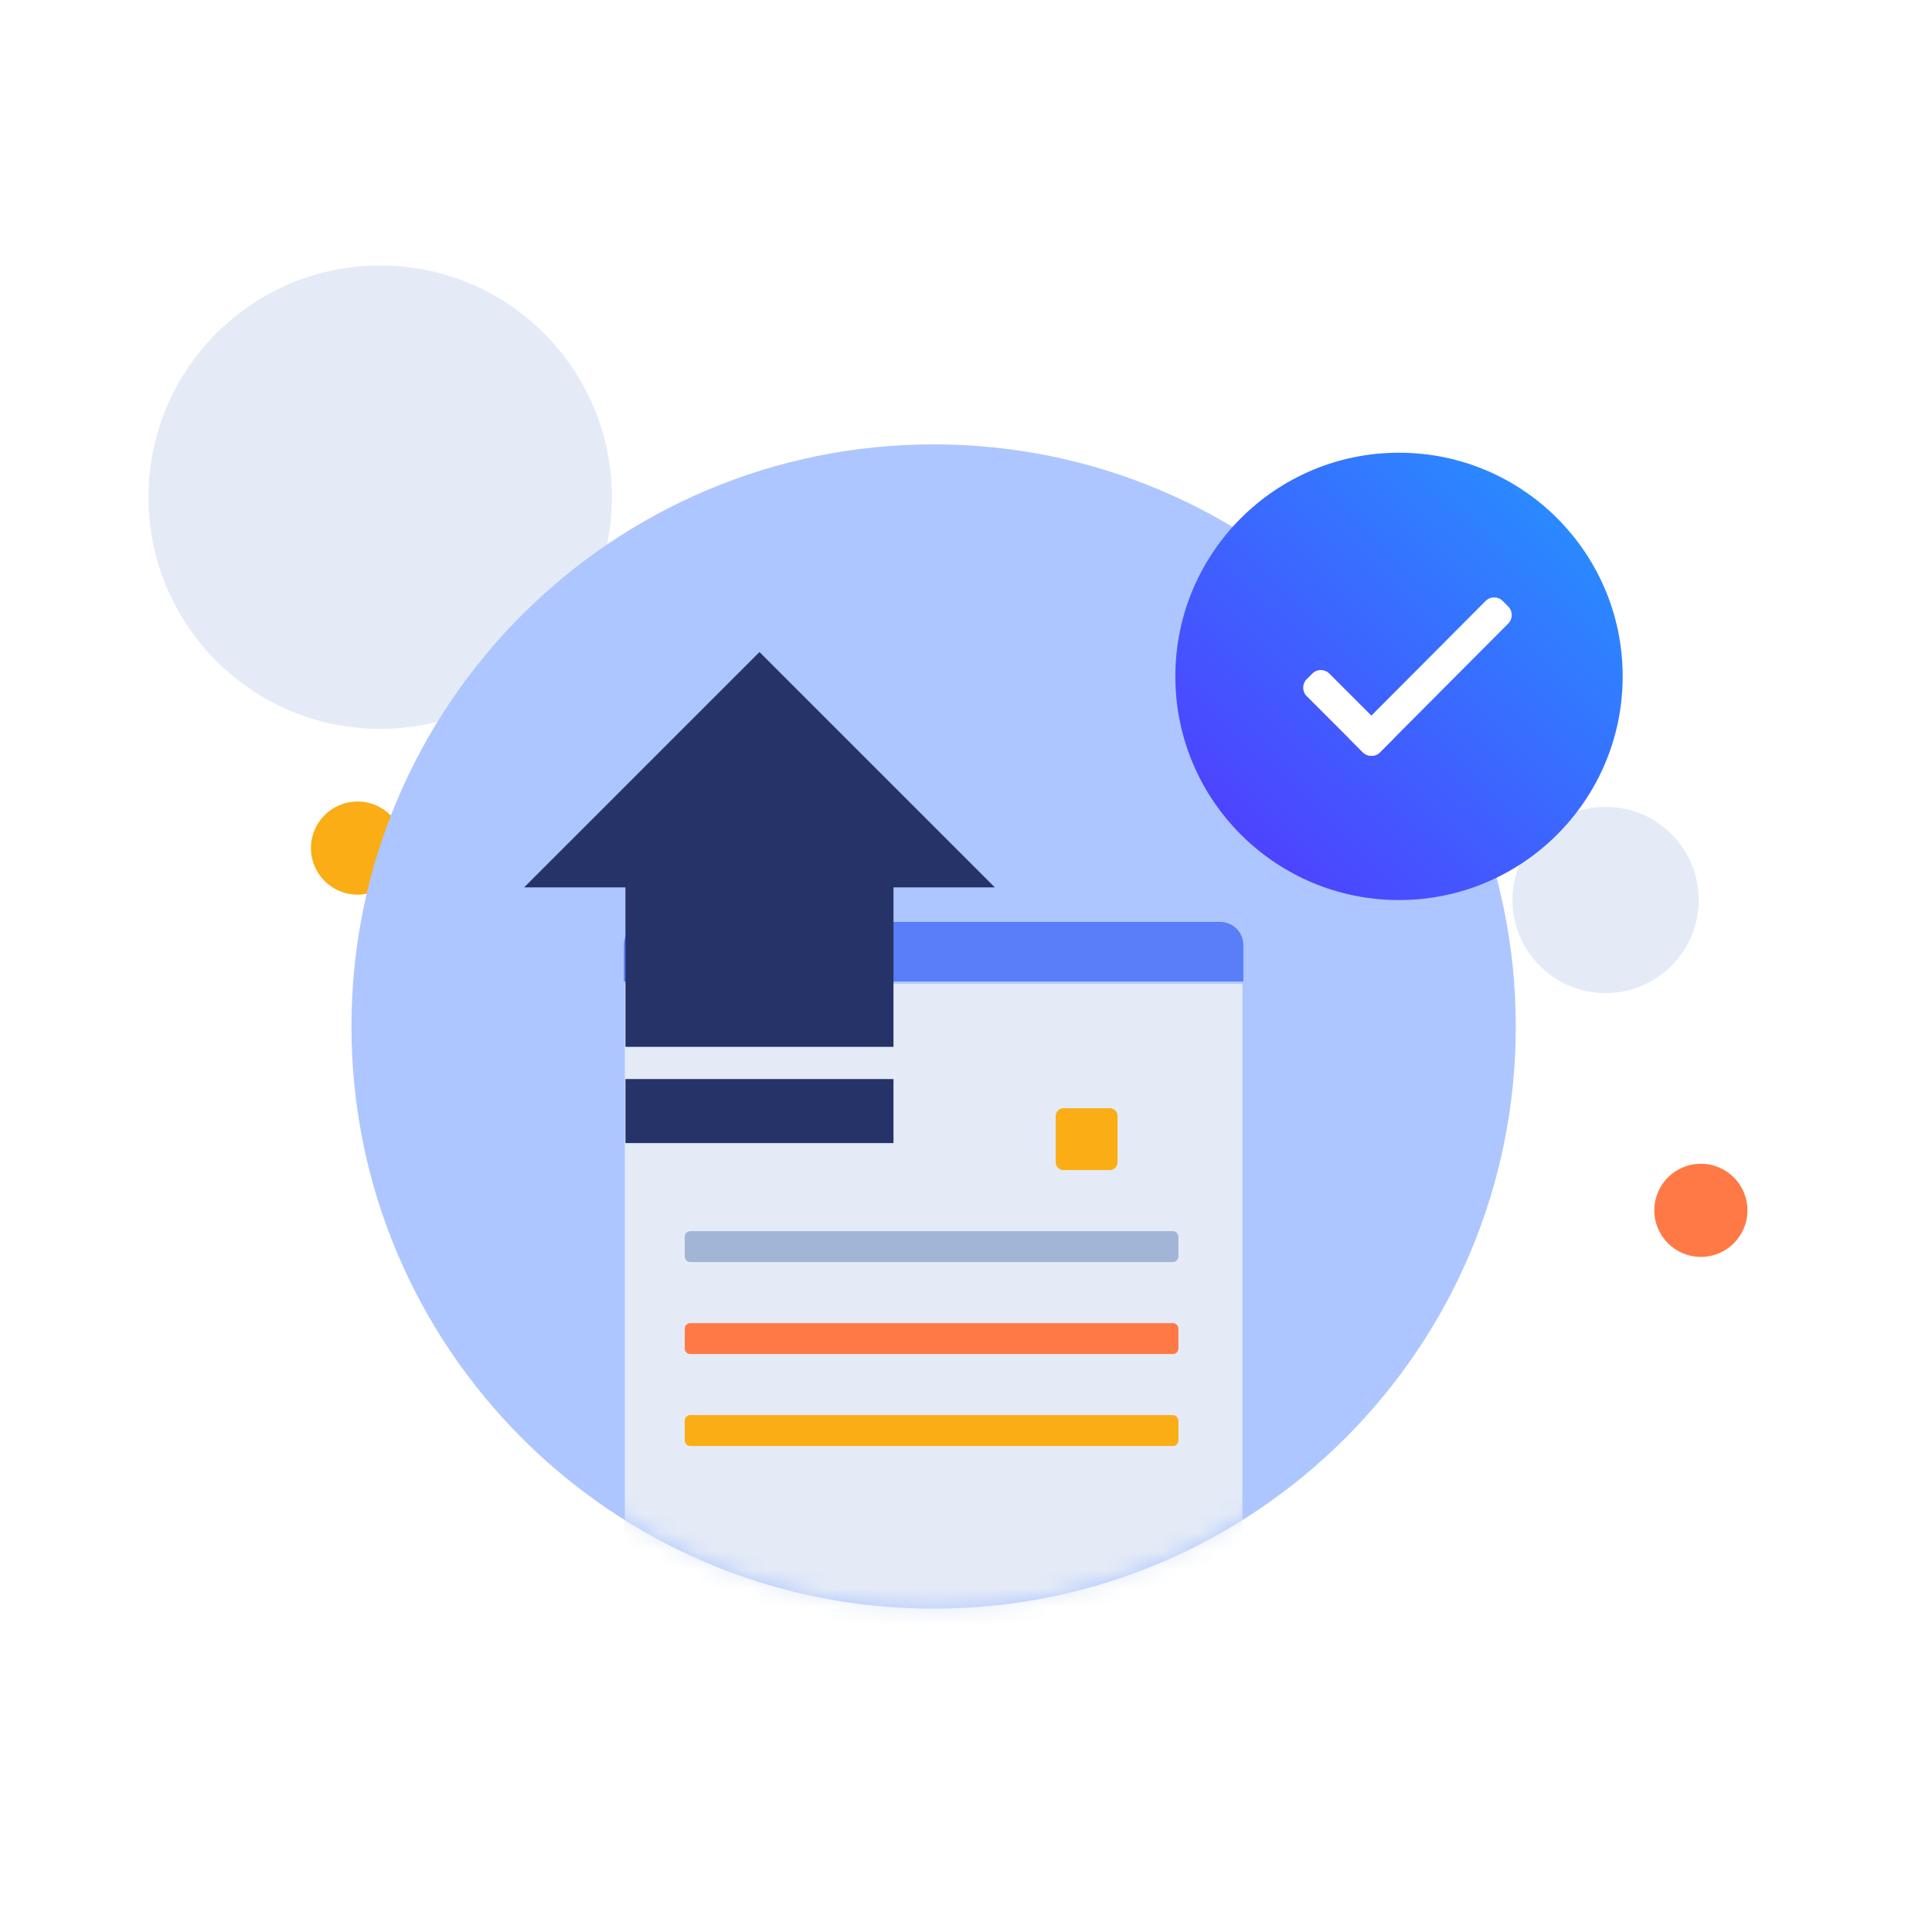 <svg width="104" height="104" viewBox="0 0 104 104" fill="none" xmlns="http://www.w3.org/2000/svg">
<g style="mix-blend-mode:multiply">
<rect width="104" height="104" fill="white"/>
<path d="M7.992 26.762C7.992 33.65 13.576 39.235 20.465 39.235C27.354 39.235 32.938 33.65 32.938 26.762C32.938 19.873 27.354 14.289 20.465 14.289C13.576 14.289 7.992 19.873 7.992 26.762Z" fill="#E4EBF7"/>
<path d="M81.415 48.445C81.415 51.215 83.66 53.46 86.43 53.46C89.199 53.46 91.444 51.215 91.444 48.445C91.444 45.676 89.199 43.431 86.43 43.431C83.66 43.431 81.415 45.676 81.415 48.445Z" fill="#E4EBF7"/>
<path d="M89.051 65.152C89.051 66.537 90.174 67.66 91.559 67.66C92.943 67.66 94.066 66.537 94.066 65.152C94.066 63.768 92.943 62.645 91.559 62.645C90.174 62.645 89.051 63.768 89.051 65.152Z" fill="#FF7946"/>
<path d="M16.739 45.652C16.739 47.037 17.861 48.16 19.246 48.16C20.631 48.16 21.753 47.037 21.753 45.652C21.753 44.268 20.631 43.145 19.246 43.145C17.861 43.145 16.739 44.268 16.739 45.652Z" fill="#FAAD14"/>
<path fill-rule="evenodd" clip-rule="evenodd" d="M81.595 55.258C81.595 72.566 67.564 86.596 50.257 86.596C32.95 86.596 18.919 72.566 18.919 55.258C18.919 37.951 32.95 23.921 50.257 23.921C67.564 23.921 81.595 37.951 81.595 55.258Z" fill="#ADC6FF"/>
<mask id="mask0" mask-type="alpha" maskUnits="userSpaceOnUse" x="18" y="23" width="64" height="64">
<path d="M50.257 23.921C32.949 23.921 18.919 37.951 18.919 55.258C18.919 72.566 32.949 86.596 50.257 86.596C67.564 86.596 81.595 72.566 81.595 55.258C81.595 37.951 67.564 23.921 50.257 23.921Z" fill="white"/>
</mask>
<g mask="url(#mask0)">
<path fill-rule="evenodd" clip-rule="evenodd" d="M66.879 52.951V90.659C66.879 91.213 66.162 91.493 65.766 91.106L63.466 88.436L61.042 90.858C60.559 91.341 59.778 91.346 59.289 90.869L56.788 88.436L54.415 90.84C53.931 91.331 53.14 91.336 52.65 90.851L50.205 88.436L47.737 90.866C47.251 91.344 46.471 91.344 45.985 90.865L43.522 88.436L41.066 90.858C40.577 91.34 39.792 91.337 39.307 90.852L36.889 88.436L34.647 91.137C34.253 91.528 33.634 91.25 33.634 90.694V52.951H66.879Z" fill="#E4EBF7"/>
<path fill-rule="evenodd" clip-rule="evenodd" d="M33.582 52.833H66.931V50.874C66.931 50.185 66.372 49.626 65.683 49.626H34.831C34.141 49.626 33.582 50.185 33.582 50.874V52.833Z" fill="#597EF7"/>
<path fill-rule="evenodd" clip-rule="evenodd" d="M59.742 62.985C59.971 62.985 60.158 62.799 60.158 62.57V60.073C60.158 59.843 59.971 59.657 59.742 59.657H57.246C57.016 59.657 56.83 59.843 56.83 60.073V62.57C56.83 62.799 57.016 62.985 57.246 62.985H59.742Z" fill="#FAAD14"/>
<path fill-rule="evenodd" clip-rule="evenodd" d="M37.161 67.937H63.133C63.3 67.937 63.434 67.802 63.434 67.635V66.575C63.434 66.408 63.3 66.273 63.133 66.273H37.161C36.994 66.273 36.859 66.408 36.859 66.575V67.635C36.859 67.802 36.994 67.937 37.161 67.937Z" fill="#A3B5D6"/>
<path fill-rule="evenodd" clip-rule="evenodd" d="M37.161 72.888H63.133C63.3 72.888 63.434 72.753 63.434 72.586V71.526C63.434 71.359 63.3 71.224 63.133 71.224H37.161C36.994 71.224 36.859 71.359 36.859 71.526V72.586C36.859 72.753 36.994 72.888 37.161 72.888Z" fill="#FF7946"/>
<path fill-rule="evenodd" clip-rule="evenodd" d="M37.161 77.84H63.133C63.3 77.84 63.434 77.704 63.434 77.537V76.478C63.434 76.311 63.3 76.175 63.133 76.175H37.161C36.994 76.175 36.859 76.311 36.859 76.478V77.537C36.859 77.704 36.994 77.84 37.161 77.84Z" fill="#FAAD14"/>
<path fill-rule="evenodd" clip-rule="evenodd" d="M33.668 56.352H48.097V45.868H33.668V56.352Z" fill="#253368"/>
<path fill-rule="evenodd" clip-rule="evenodd" d="M33.668 61.533H48.097V58.086H33.668V61.533Z" fill="#253368"/>
<path fill-rule="evenodd" clip-rule="evenodd" d="M53.551 47.767H28.214L40.883 35.099L53.551 47.767Z" fill="#253368"/>
</g>
<path fill-rule="evenodd" clip-rule="evenodd" d="M75.309 24.37C68.659 24.37 63.269 29.761 63.269 36.41C63.269 43.06 68.659 48.45 75.309 48.45C81.958 48.45 87.349 43.06 87.349 36.41C87.349 29.761 81.958 24.37 75.309 24.37Z" fill="url(#paint0_linear)"/>
<path fill-rule="evenodd" clip-rule="evenodd" d="M73.369 40.5L72.608 39.74L79.974 32.347C80.226 32.095 80.635 32.095 80.886 32.347L81.191 32.651C81.442 32.903 81.442 33.312 81.191 33.563L74.281 40.5C74.029 40.752 73.621 40.752 73.369 40.5Z" fill="white"/>
<path fill-rule="evenodd" clip-rule="evenodd" d="M75.04 39.74L74.279 40.5C74.028 40.752 73.619 40.752 73.367 40.5L70.34 37.473C70.088 37.221 70.088 36.813 70.34 36.561L70.644 36.257C70.896 36.005 71.305 36.005 71.557 36.257L75.04 39.74Z" fill="white"/>
</g>
<defs>
<linearGradient id="paint0_linear" x1="86.39" y1="25.173" x2="63.276" y2="49.501" gradientUnits="userSpaceOnUse">
<stop stop-color="#4FA6FF"/>
<stop offset="0" stop-color="#3EDCEB"/>
<stop offset="0" stop-color="#2594FF"/>
<stop offset="1" stop-color="#5533FF"/>
</linearGradient>
</defs>
</svg>
